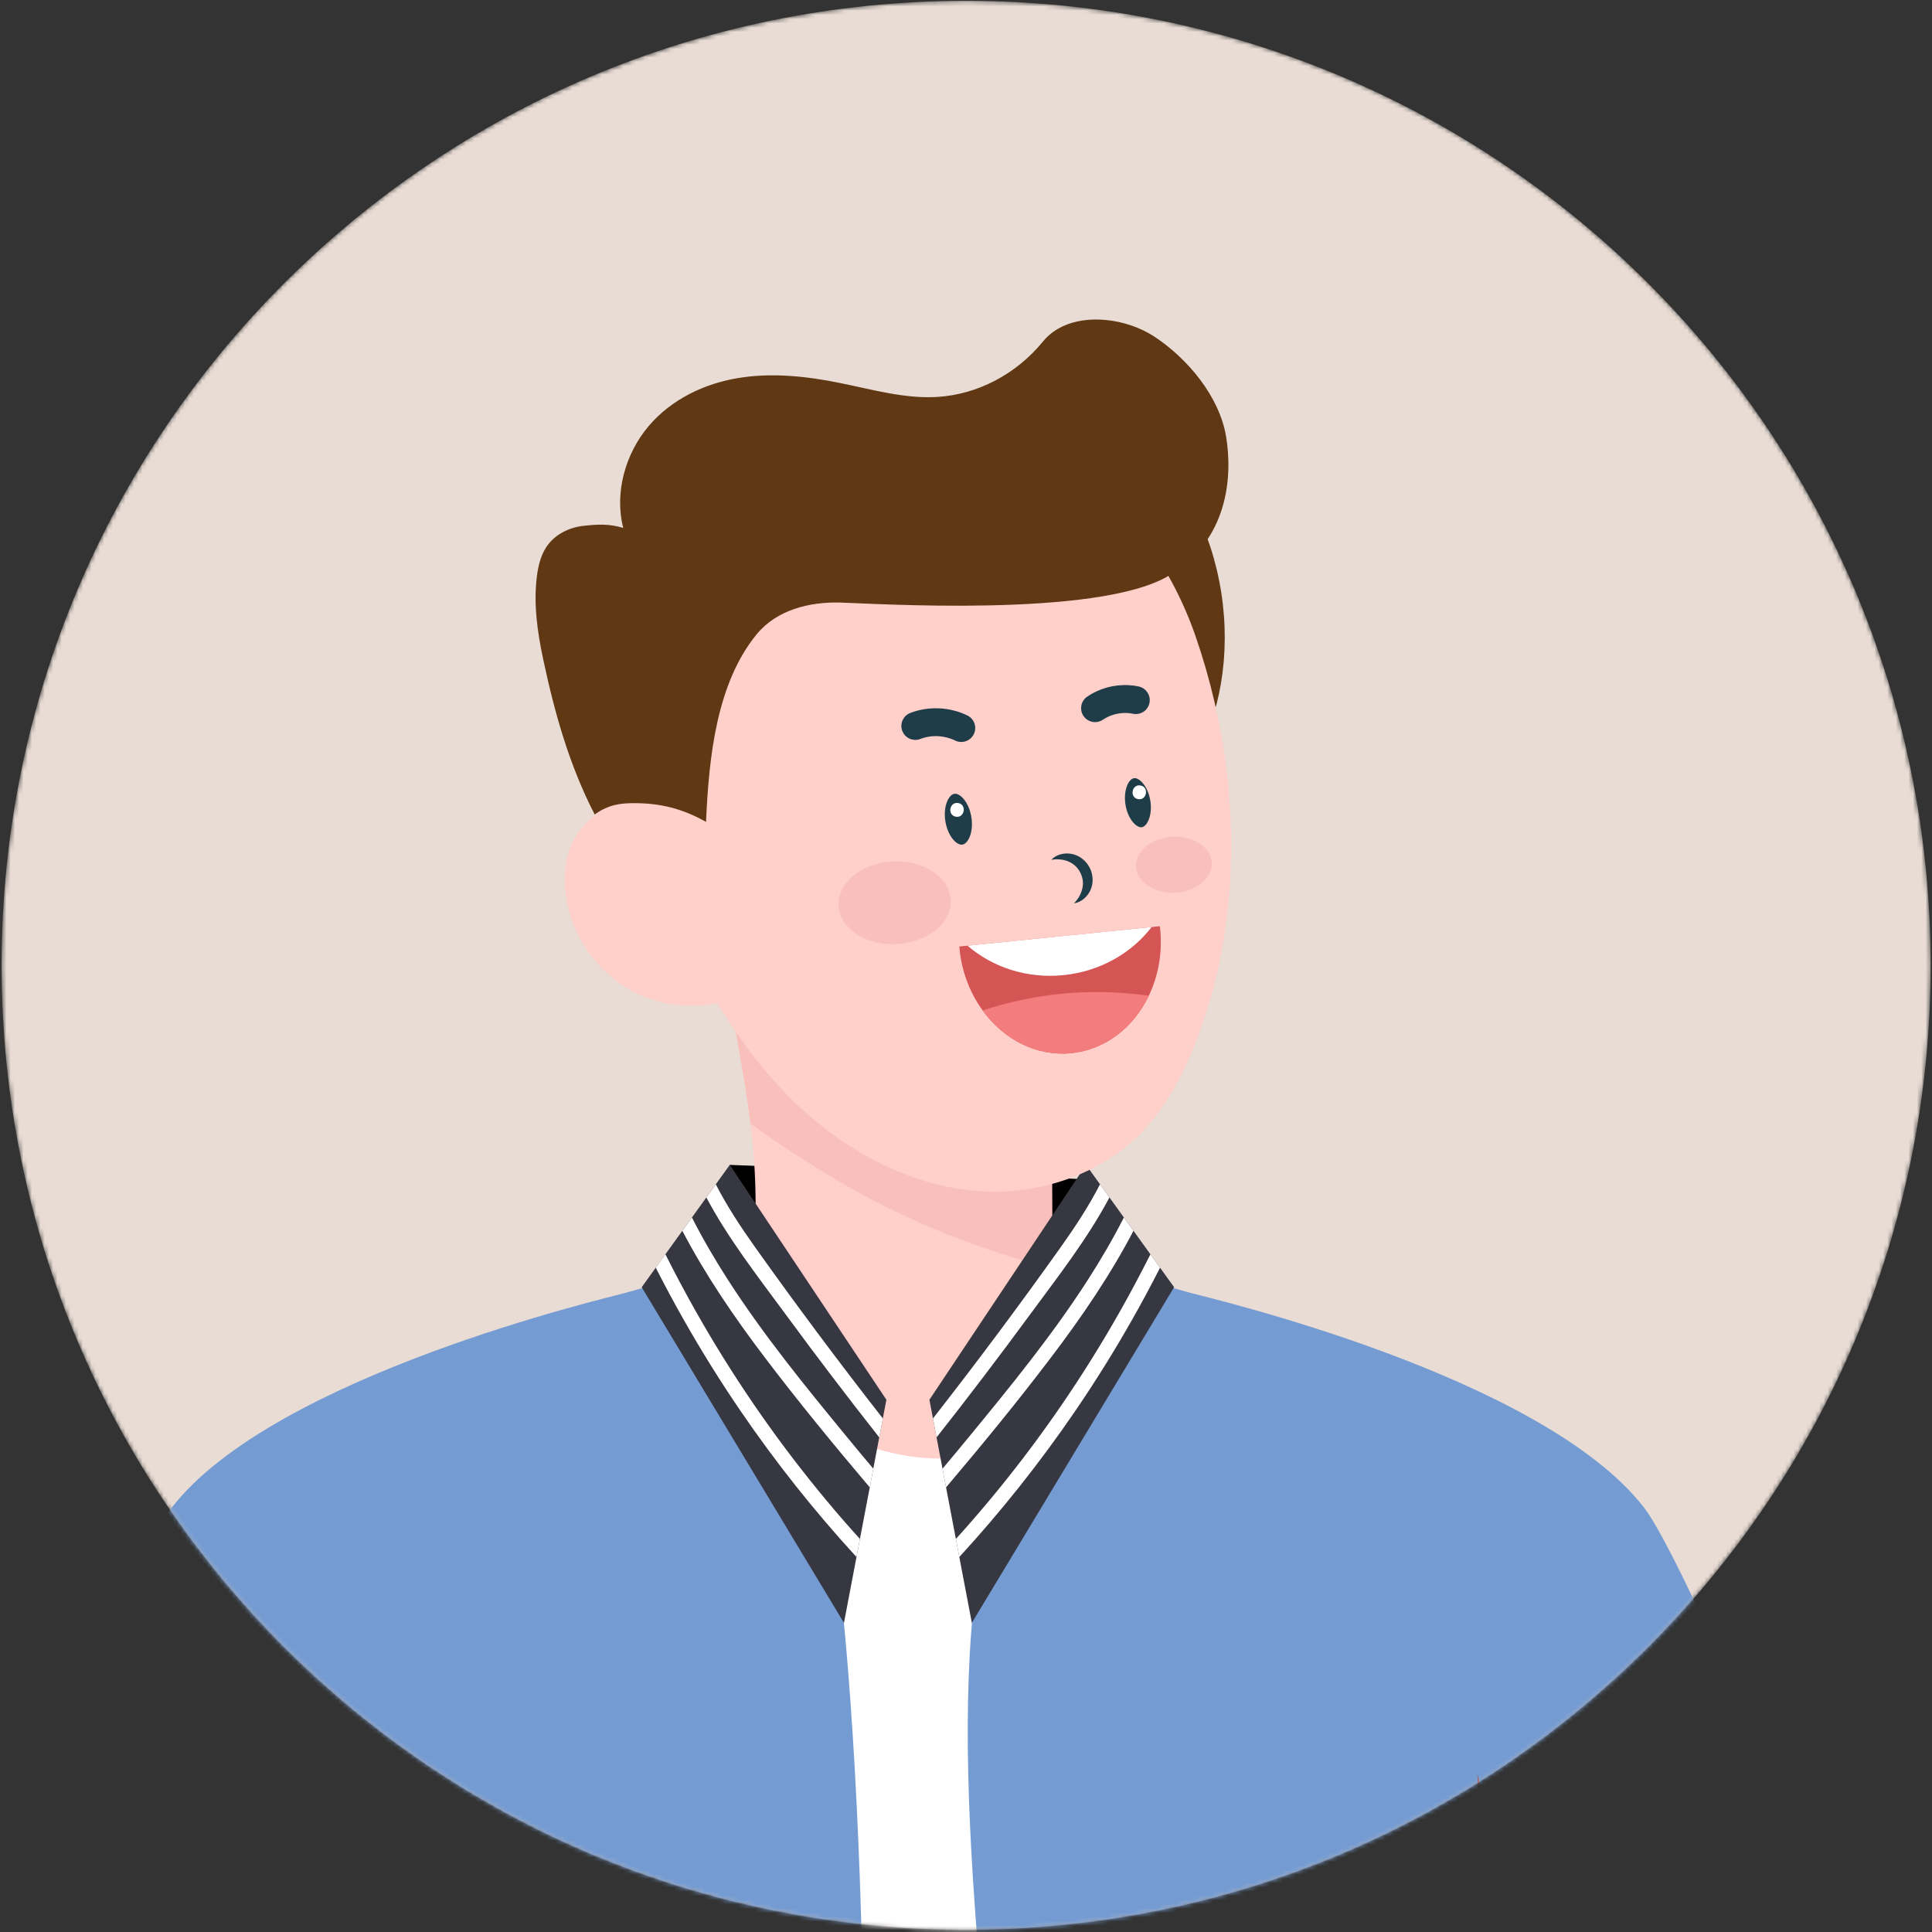 <svg width="454" height="454" viewBox="0 0 454 454" fill="none" xmlns="http://www.w3.org/2000/svg">
<rect x="0" y="0" width="454" height="454" fill="#333333" stroke="none"/>
<mask id="mask0_1370_347" style="mask-type:luminance" maskUnits="userSpaceOnUse" x="0" y="0" width="454" height="454">
<path d="M227.028 453.495C352.204 453.495 453.68 352.02 453.68 226.843C453.68 101.667 352.204 0.191 227.028 0.191C101.852 0.191 0.376 101.667 0.376 226.843C0.376 352.02 101.852 453.495 227.028 453.495Z" fill="white"/>
</mask>
<g mask="url(#mask0_1370_347)">
<path d="M227.028 453.495C352.204 453.495 453.68 352.02 453.68 226.843C453.68 101.667 352.204 0.191 227.028 0.191C101.852 0.191 0.376 101.667 0.376 226.843C0.376 352.02 101.852 453.495 227.028 453.495Z" fill="#E8DCD4"/>
</g>
<mask id="mask1_1370_347" style="mask-type:luminance" maskUnits="userSpaceOnUse" x="0" y="0" width="454" height="454">
<path d="M227.028 453.495C352.204 453.495 453.68 352.02 453.68 226.843C453.68 101.667 352.204 0.191 227.028 0.191C101.852 0.191 0.376 101.667 0.376 226.843C0.376 352.02 101.852 453.495 227.028 453.495Z" fill="white"/>
</mask>
<g mask="url(#mask1_1370_347)">
<path d="M253.26 199.209C276.479 195.592 291.578 168.75 286.984 139.255C282.39 109.759 259.843 88.781 236.624 92.397C213.404 96.013 198.305 122.856 202.899 152.351C207.493 181.846 230.04 202.825 253.26 199.209Z" fill="#603813"/>
<path d="M171.494 273.732L256.593 277.182L232.273 327.546L179.544 325.444L171.494 273.732Z" fill="black"/>
<path d="M52.702 787.352C79.539 807.602 373.075 805.003 372.875 790.598C372.388 755.49 366.973 717.559 361.939 680.439C359.087 659.454 356.36 638.736 354.721 618.925C350.845 572.261 337.747 425.24 335.902 399.237C334.711 382.282 331.738 343.818 331.387 339.241C329.232 337.724 327.031 336.276 324.794 334.885C324.728 334.848 324.663 334.81 324.588 334.763C322.941 333.787 321.052 332.68 319.013 331.508C318.994 331.489 318.985 331.479 318.966 331.48C310.219 326.386 298.735 319.899 291.141 316.296C272.152 307.281 252.636 301.769 232.106 298.807C197.937 293.892 164.067 299.827 139.194 306.77C116.871 312.996 101.779 320.044 100.194 320.796C100.102 320.845 100.056 320.865 100.056 320.865C100.056 320.865 114.282 326.959 118.095 350.39C134.323 450.055 85.352 529.386 85.352 529.386C85.352 529.386 72.961 616.145 65.789 660.387C61.232 688.477 48.951 784.522 52.702 787.352Z" fill="white"/>
<path d="M170.071 226.689C171.003 231.846 171.915 237.012 172.837 242.168C172.898 242.476 172.948 242.793 172.999 243.1C173.025 243.244 173.053 243.377 173.079 243.521C174.302 250.359 175.517 257.185 176.354 264.056C176.703 266.81 176.978 269.587 177.173 272.366C177.397 275.47 177.518 278.595 177.55 281.711C177.639 287.674 177.476 293.642 177.293 299.598C177.19 302.966 177.14 306.329 177.117 309.693C177.09 313.589 175.434 317.794 177.02 321.576C179.027 326.358 183.616 328.838 187.659 331.645C192.063 334.702 196.857 337.21 201.877 339.089C211.726 342.773 222.839 344.149 233.029 341.02C252.512 335.037 247.348 313.619 247.281 298.107L247.262 293.814L247.231 282.457L247.17 266.292C241.6 264.928 236.384 262.399 231.217 259.885C214.075 251.5 197.044 242.904 180.347 233.655C179.897 233.41 179.467 233.167 179.047 232.935C175.692 231.07 172.945 229.475 170.071 226.689Z" fill="#FFCFCA"/>
<path d="M247.281 298.11C227.989 293.125 209.427 285.402 192.568 274.855C187.206 271.506 181.644 267.92 176.352 264.058C175.52 257.183 174.299 250.362 173.081 243.525C172.078 237.918 171.078 232.295 170.075 226.688C173.304 229.822 176.387 231.462 180.349 233.657C197.04 242.901 214.074 251.505 231.219 259.884C236.385 262.402 241.598 264.93 247.176 266.294L247.281 298.11Z" fill="#F9BFBB"/>
<path d="M180.315 230.904C171.516 237.05 159.391 238.121 149.701 233.479C141.514 229.564 135.382 221.691 133.394 212.86C133.037 211.257 132.815 209.631 132.734 207.967C132.6 205.073 132.919 202.138 133.903 199.417C136.371 192.706 143.195 187.964 150.323 187.5C157.466 187.039 164.626 190.651 168.91 196.379L173.294 209.656L180.315 230.904Z" fill="#FFCFCA"/>
<path d="M182.994 838.373C173.794 852.173 78.829 811.165 47.296 798.124C23.411 788.246 32.082 774.055 34.646 755.575C42.19 701.123 51.332 654.239 60.325 604.111C63.752 584.987 67.167 565.391 70.468 544.737C70.606 543.886 70.732 543.047 70.87 542.196C66.845 555.478 59.531 582.779 56.495 592.278C39.245 646.327 11.646 773.975 -17.104 778.575C-22.06 779.368 -76.753 760.129 -79.203 753.275C-96.453 704.976 -42.979 527.925 -34.354 506.029C-19.404 468.08 27.825 370.389 40.395 354.232C64.545 323.183 142.893 304.944 146.768 303.863C158.061 300.655 169.457 297.768 180.922 295.215C192.272 322.147 195.067 348.643 197.965 377.715C213.411 532.858 190.227 827.517 182.994 838.373Z" fill="#749BD2"/>
<path d="M208.294 328.931L207.454 333.313L206.615 337.775L205.212 345.123L204.384 349.516L202.072 361.637L201.267 365.88L198.323 381.359L150.795 302.482L154.095 297.893L156.36 294.743L160.339 289.223L162.593 286.095L165.986 281.391L168.205 278.298L171.494 273.732L208.294 328.931Z" fill="#363740"/>
<path d="M207.454 333.313L206.615 337.775C199.152 328.311 191.861 318.72 184.731 309.014C178.165 300.079 171.207 291.212 165.986 281.392L168.206 278.299C170.828 283.428 174.002 288.235 177.348 292.95C187.076 306.633 197.116 320.088 207.454 333.313Z" fill="white"/>
<path d="M205.212 345.124L204.384 349.517C195.909 339.512 187.583 329.369 179.671 318.928C172.53 309.51 165.825 299.7 160.34 289.224L162.594 286.096C165.147 291.11 167.987 295.974 171.035 300.712C179.361 313.661 189.113 325.632 198.876 337.5C200.968 340.053 203.084 342.594 205.212 345.124Z" fill="white"/>
<path d="M202.072 361.637L201.267 365.88C191.412 355.151 182.327 343.708 174.104 331.68C169.263 324.596 164.72 317.305 160.5 309.83C158.361 306.058 156.314 302.24 154.348 298.388C154.267 298.227 154.175 298.055 154.095 297.893L156.36 294.742C156.946 295.881 157.521 297.03 158.108 298.169C160.328 302.458 162.639 306.679 165.054 310.853C173.587 325.584 183.362 339.591 194.264 352.655C196.805 355.703 199.416 358.705 202.072 361.637Z" fill="white"/>
<path d="M78.346 568.128C73.344 580.364 67.421 592.715 60.326 604.111C63.753 584.987 67.168 565.391 70.469 544.737C72.573 539.988 93.032 492.815 99.046 443.93C101.345 503.73 88.696 542.829 78.346 568.128Z" fill="#AF4646"/>
<path d="M598.137 503.73C577.15 533.112 422.431 700.377 375.041 602.628C374.351 601.202 373.5 599.04 372.534 596.349C367.417 582.147 359.206 553.363 355.825 542.196C355.963 543.047 356.089 543.886 356.227 544.737C356.491 546.416 356.767 548.083 357.032 549.751C360.079 568.576 363.219 586.539 366.37 604.111C375.363 654.239 384.505 701.123 392.049 755.575C394.614 774.055 403.284 788.246 379.399 798.124C347.866 811.165 252.901 852.173 243.701 838.373C239.113 831.496 242.85 709.023 239.343 581.927C237.319 508.466 223.071 434.534 228.729 377.713C231.627 348.641 234.421 322.146 245.772 295.213C257.237 297.766 268.634 300.652 279.926 303.861C283.801 304.942 362.15 323.181 386.299 354.23C398.868 370.387 453.239 504.877 453.239 504.877C453.239 504.877 499.779 470.148 555.587 446.228C563.638 442.781 603.887 495.68 598.137 503.73Z" fill="#749BD2"/>
<path d="M218.402 328.931L219.241 333.313L220.081 337.775L221.484 345.123L222.312 349.516L224.623 361.637L225.428 365.88L228.372 381.359L275.901 302.482L272.6 297.893L270.335 294.743L266.356 289.223L264.102 286.095L260.71 281.391L258.49 278.298L255.201 273.732L218.402 328.931Z" fill="#363740"/>
<path d="M219.241 333.313L220.08 337.775C227.543 328.311 234.834 318.72 241.964 309.014C248.53 300.079 255.488 291.212 260.709 281.392L258.489 278.299C255.867 283.428 252.693 288.235 249.347 292.95C239.619 306.633 229.58 320.088 219.241 333.313Z" fill="white"/>
<path d="M221.484 345.124L222.312 349.517C230.787 339.512 239.113 329.369 247.025 318.928C254.166 309.51 260.871 299.7 266.356 289.224L264.102 286.096C261.549 291.11 258.709 295.974 255.661 300.712C247.335 313.661 237.583 325.632 227.82 337.5C225.727 340.053 223.611 342.594 221.484 345.124Z" fill="white"/>
<path d="M224.623 361.637L225.428 365.88C235.283 355.151 244.368 343.708 252.591 331.68C257.432 324.596 261.975 317.305 266.195 309.83C268.334 306.058 270.381 302.24 272.347 298.388C272.428 298.227 272.52 298.055 272.6 297.893L270.335 294.742C269.749 295.881 269.174 297.03 268.587 298.169C266.368 302.458 264.056 306.679 261.641 310.853C253.108 325.584 243.333 339.591 232.432 352.655C229.89 355.703 227.28 358.705 224.623 361.637Z" fill="white"/>
<path d="M280.338 246.511C276.087 256.888 270.193 266.33 260.535 272.404C251.969 277.789 241.66 280.423 231.564 279.985C220.391 279.498 209.646 275.603 200.141 269.614C195.411 266.632 190.981 263.133 186.969 259.272C179.954 252.525 174.056 244.715 168.976 236.44C160.724 222.972 154.064 207.629 150.766 191.783C147.006 173.868 147.526 155.303 154.825 138.116C157.781 131.107 161.92 124.613 167.015 118.95C188.482 95.051 225.385 90.923 251.622 109.492C265.288 119.174 275.484 133.719 280.928 149.464C282.657 154.453 284.144 159.576 285.354 164.776C291.641 191.711 290.801 220.939 280.338 246.511Z" fill="#FFCFCA"/>
<path d="M226.038 198.488C224.632 198.56 222.691 196.324 222.155 193C221.872 191.249 222.043 189.497 222.624 188.194C222.825 187.743 223.385 186.68 224.246 186.541C224.291 186.534 224.334 186.529 224.379 186.527C225.786 186.454 227.726 188.691 228.262 192.015C228.545 193.767 228.374 195.518 227.793 196.821C227.592 197.272 227.032 198.334 226.171 198.473C226.127 198.481 226.083 198.486 226.038 198.488Z" fill="#1F3C49"/>
<path d="M268.202 194.399C267.014 194.46 265.022 192.473 264.478 189.097C264.204 187.399 264.369 185.703 264.931 184.443C265.336 183.533 265.897 182.958 266.467 182.866C266.508 182.859 266.549 182.855 266.59 182.853C267.778 182.792 269.77 184.78 270.314 188.156C270.587 189.853 270.422 191.55 269.861 192.81C269.455 193.72 268.895 194.295 268.325 194.387C268.284 194.393 268.243 194.397 268.202 194.399Z" fill="#1F3C49"/>
<path d="M247.042 202.054C248.144 200.843 250.007 200.324 251.766 200.646C253.556 200.944 255.206 202.222 256.035 203.859C256.907 205.474 257.011 207.56 256.231 209.199C255.489 210.827 253.996 212.059 252.37 212.267C253.505 211.127 254.142 209.843 254.384 208.572C254.626 207.308 254.398 206.097 253.836 205.006C253.265 203.919 252.401 203.038 251.225 202.513C250.045 201.982 248.625 201.772 247.042 202.054Z" fill="#1F3C49"/>
<path d="M227.337 168.136C225.353 167.162 223.106 166.583 220.837 166.46C218.461 166.332 216.067 166.702 213.913 167.532C212.226 168.182 211.382 170.083 212.032 171.77C212.36 172.62 213.033 173.3 213.875 173.635C214.208 173.768 214.557 173.845 214.915 173.864C215.379 173.889 215.835 173.817 216.27 173.649C217.579 173.144 219.04 172.919 220.495 172.998C221.882 173.073 223.245 173.425 224.445 174.019C224.844 174.215 225.272 174.327 225.715 174.351C227.027 174.422 228.251 173.705 228.833 172.525C229.631 170.905 228.962 168.937 227.337 168.136Z" fill="#1F3C49"/>
<path d="M267.585 161.314C266.824 161.152 266.037 161.048 265.247 161.006C261.767 160.818 258.295 161.778 255.472 163.711C253.983 164.732 253.6 166.775 254.622 168.27C255.068 168.921 255.735 169.389 256.495 169.587C256.709 169.643 256.93 169.677 257.15 169.689C257.866 169.728 258.587 169.525 259.178 169.12C260.793 168.015 262.872 167.443 264.882 167.551C265.337 167.575 265.787 167.635 266.222 167.727C266.392 167.763 266.56 167.785 266.728 167.794C268.351 167.882 269.773 166.792 270.111 165.202C270.481 163.455 269.36 161.713 267.585 161.314Z" fill="#1F3C49"/>
<path d="M225.225 188.713C223.17 188.288 222.505 191.481 224.564 191.907C226.619 192.333 227.283 189.139 225.225 188.713Z" fill="white"/>
<path d="M268.051 184.586C265.996 184.161 265.331 187.354 267.39 187.78C269.446 188.205 270.11 185.012 268.051 184.586Z" fill="white"/>
<path d="M272.624 218.248C273.201 223.944 272.176 229.366 269.958 233.983C266.409 241.394 259.787 246.669 251.772 247.48C243.562 248.312 235.849 244.265 230.91 237.436C227.992 233.445 226.035 228.497 225.481 223.024C225.461 222.828 225.467 222.629 225.446 222.419L272.535 217.648C272.557 217.858 272.604 218.052 272.624 218.248Z" fill="#D55454"/>
<path d="M270.624 217.842C265.913 223.968 258.531 228.275 249.915 229.148C241.299 230.021 233.203 227.283 227.359 222.226L270.624 217.842Z" fill="white"/>
<path d="M269.958 233.983C266.409 241.394 259.787 246.669 251.772 247.48C243.562 248.312 235.849 244.265 230.91 237.436C238.771 234.854 247.011 233.397 255.281 233.154C260.189 233.015 265.099 233.298 269.958 233.983Z" fill="#F37C7C"/>
<path d="M223.403 211.441C223.688 216.8 218.02 221.458 210.745 221.844C203.469 222.231 197.34 218.2 197.055 212.841C196.77 207.482 202.438 202.824 209.714 202.438C216.989 202.052 223.118 206.082 223.403 211.441Z" fill="#F9BFBB"/>
<path d="M284.758 202.726C284.95 206.345 281.123 209.49 276.209 209.752C271.295 210.013 267.156 207.291 266.964 203.672C266.772 200.053 270.599 196.908 275.513 196.646C280.427 196.386 284.566 199.107 284.758 202.726Z" fill="#F9BFBB"/>
<path d="M372.534 596.347C367.417 582.145 359.206 553.361 355.825 542.194C355.963 543.045 356.089 543.884 356.227 544.735C356.491 546.414 356.767 548.081 357.032 549.749L355.491 541.676L347.142 416.777C347.142 416.777 373.442 534.65 373.81 574.692C373.845 578.764 373.235 587.573 372.534 596.347Z" fill="#AF4646"/>
<path d="M146.458 124.053C144.311 115.719 147.034 106.471 152.429 100.124C157.824 93.777 165.573 90.137 173.481 88.833C181.389 87.529 189.49 88.402 197.369 89.995C204.957 91.529 212.558 93.739 220.255 93.276C229.704 92.708 238.85 87.911 245.075 80.26C250.971 73.013 263.648 74.082 271.318 79.141C278.987 84.2 286.546 93.081 288.126 102.622C289.641 111.769 288.782 127.01 274.47 135.391C257.6 145.27 204.552 141.771 197.387 141.593C190.222 141.415 182.525 143.288 177.797 149.064C168.408 160.534 166.576 177.814 165.911 193.139C160.371 190.002 155.089 188.701 148.847 188.734C146.098 188.749 143.102 188.963 139.746 191.398C133.826 179.937 130.34 167.626 127.629 154.852C126.285 148.519 125.353 141.976 126.149 135.55C126.452 133.103 127.03 130.632 128.34 128.613C130.313 125.571 133.756 123.923 137.189 123.557C140.62 123.192 143.124 123.067 146.458 124.053Z" fill="#603813"/>
</g>
</svg>
